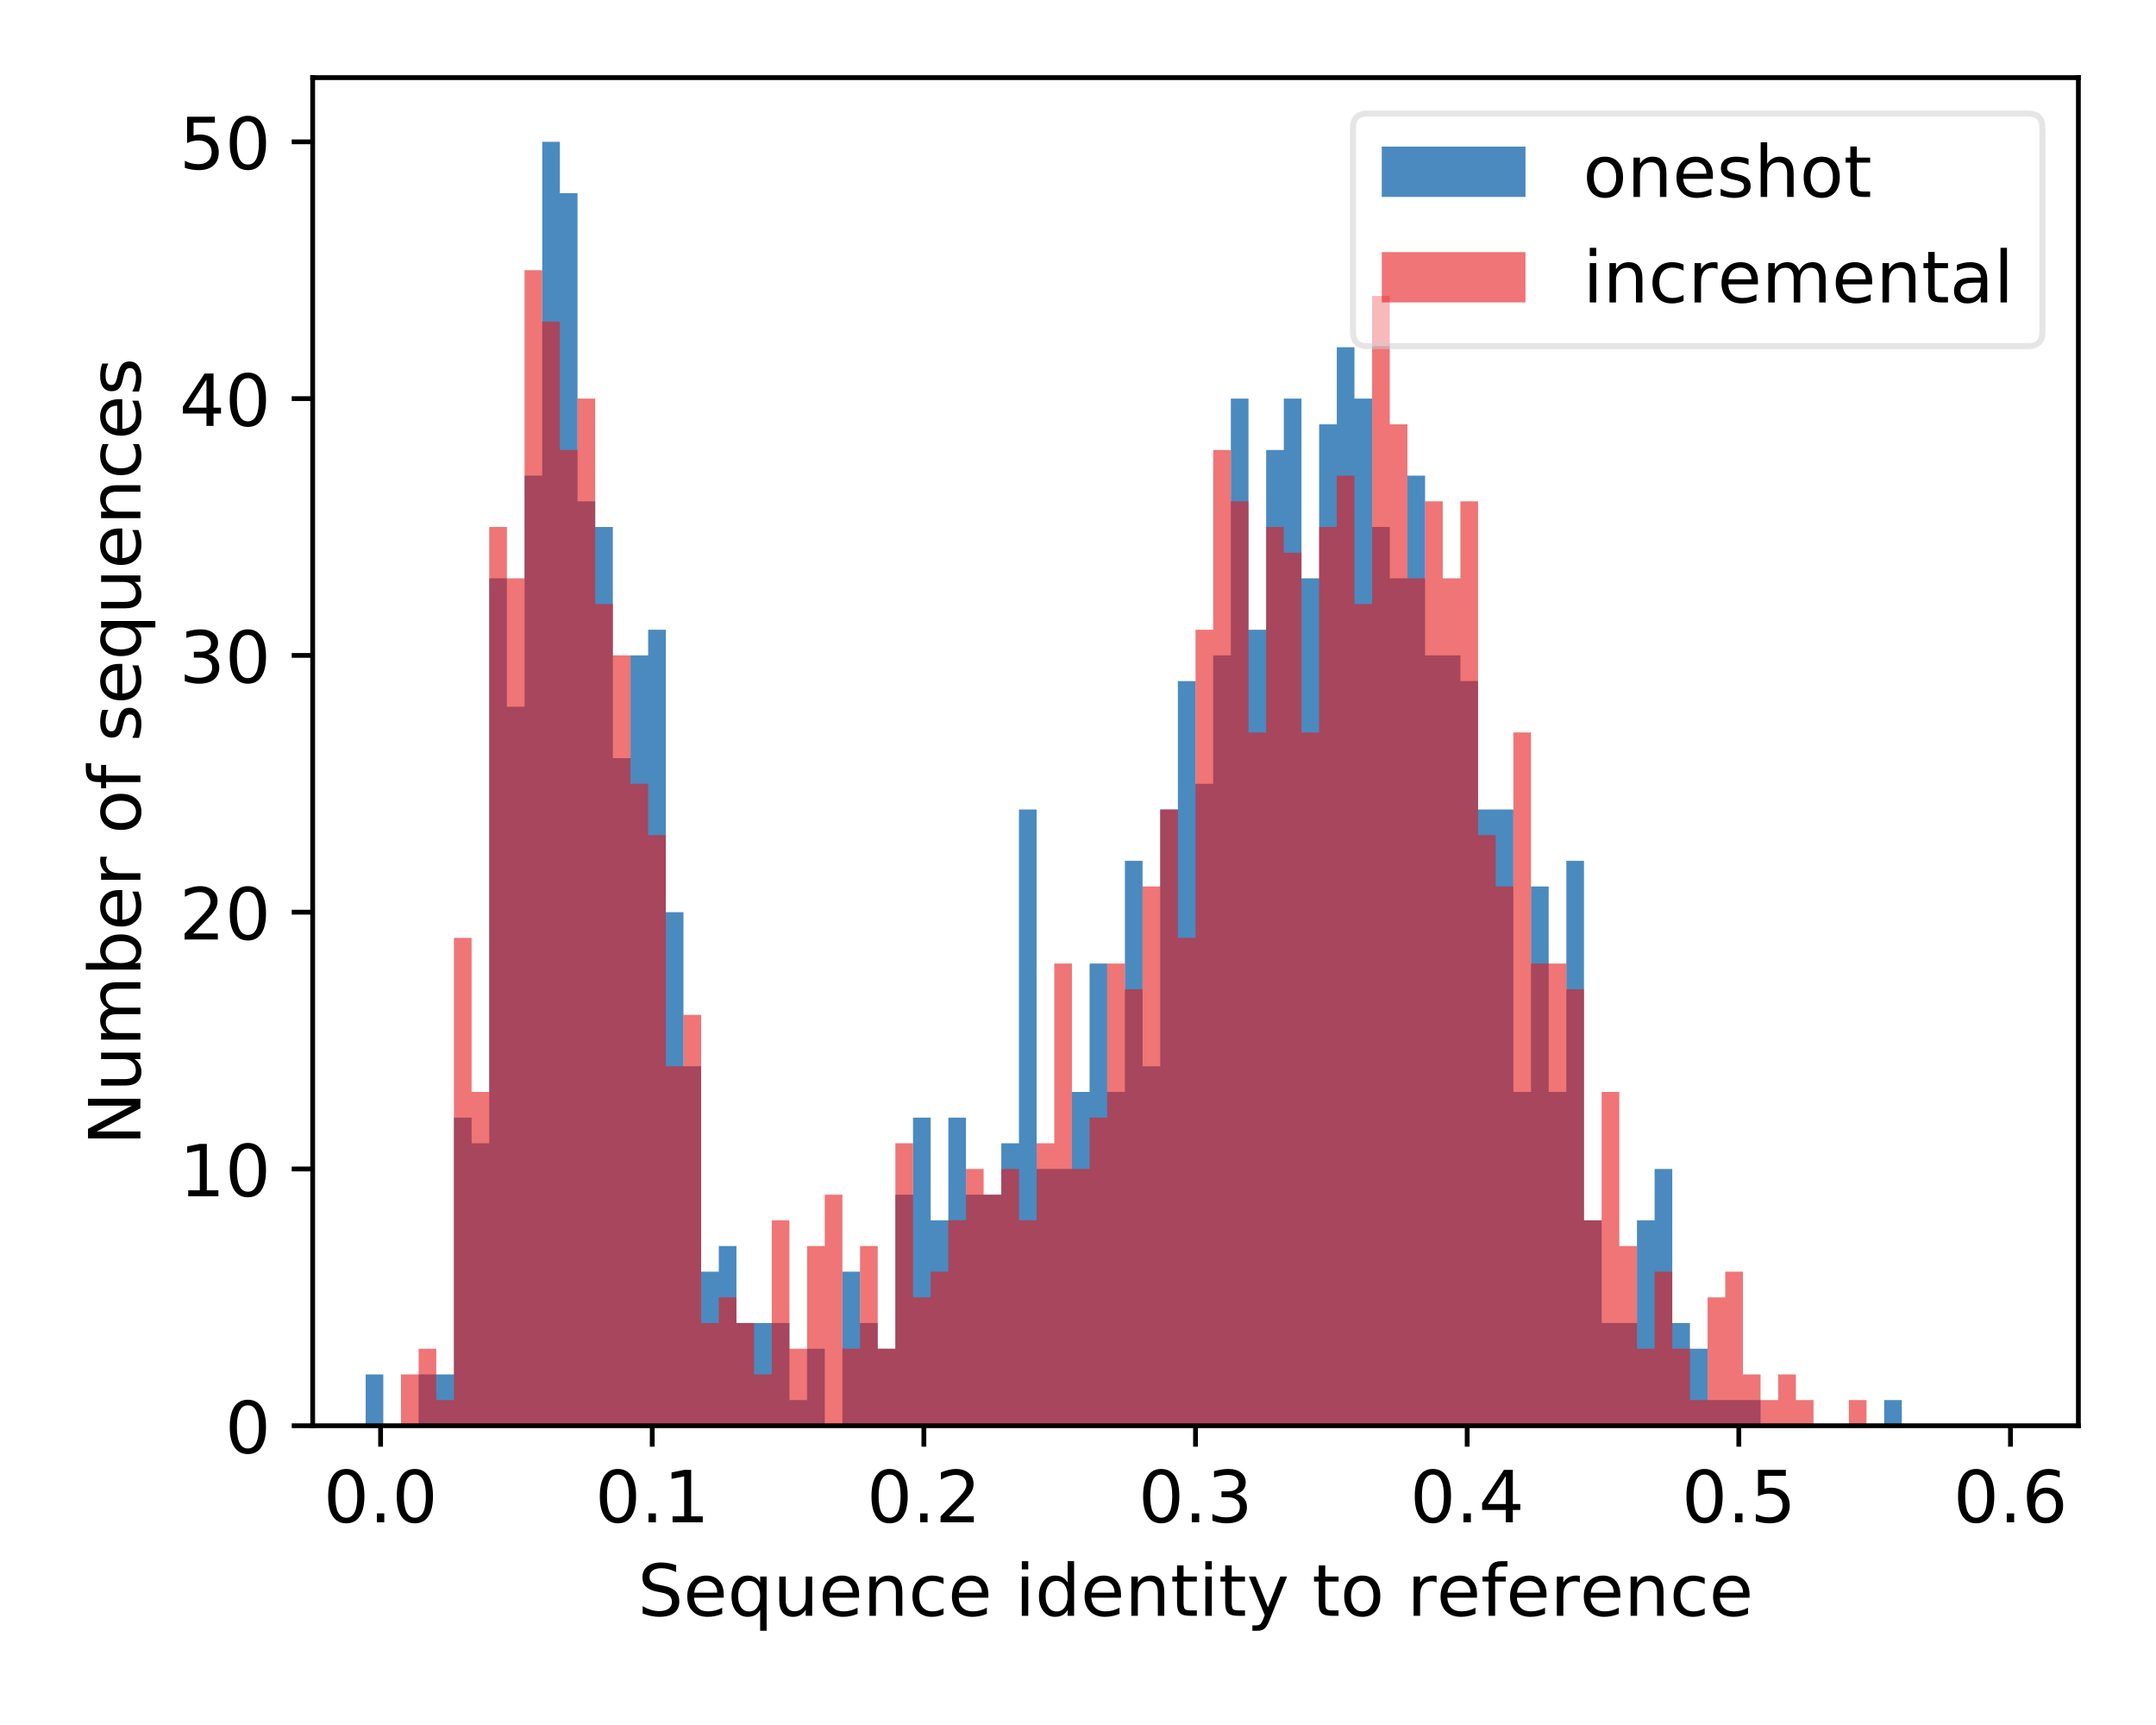<?xml version="1.0" encoding="utf-8" standalone="no"?>
<!DOCTYPE svg PUBLIC "-//W3C//DTD SVG 1.1//EN"
  "http://www.w3.org/Graphics/SVG/1.1/DTD/svg11.dtd">
<!-- Created with matplotlib (https://matplotlib.org/) -->
<svg height="288pt" version="1.1" viewBox="0 0 360 288" width="360pt" xmlns="http://www.w3.org/2000/svg" xmlns:xlink="http://www.w3.org/1999/xlink">
 <defs>
  <style type="text/css">
*{stroke-linecap:butt;stroke-linejoin:round;}
  </style>
 </defs>
 <g id="figure_1">
  <g id="patch_1">
   <path d="M 0 288 
L 360 288 
L 360 0 
L 0 0 
z
" style="fill:#ffffff;"/>
  </g>
  <g id="axes_1">
   <g id="patch_2">
    <path d="M 52.21 238.04 
L 347.04 238.04 
L 347.04 12.96 
L 52.21 12.96 
z
" style="fill:#ffffff;"/>
   </g>
   <g id="patch_3">
    <path clip-path="url(#p94e133b52b)" d="M 52.21 238.04 
L 52.21 238.04 
L 55.158 238.04 
L 55.158 238.04 
L 58.107 238.04 
L 58.107 238.04 
L 61.055 238.04 
L 61.055 229.466 
L 64.003 229.466 
L 64.003 238.04 
L 66.951 238.04 
L 66.951 238.04 
L 69.9 238.04 
L 69.9 229.466 
L 72.848 229.466 
L 72.848 229.466 
L 75.796 229.466 
L 75.796 186.593 
L 78.745 186.593 
L 78.745 190.88 
L 81.693 190.88 
L 81.693 96.561 
L 84.641 96.561 
L 84.641 117.997 
L 87.59 117.997 
L 87.59 79.412 
L 90.538 79.412 
L 90.538 23.678 
L 93.486 23.678 
L 93.486 32.253 
L 96.434 32.253 
L 96.434 83.699 
L 99.383 83.699 
L 99.383 87.987 
L 102.331 87.987 
L 102.331 126.572 
L 105.279 126.572 
L 105.279 109.423 
L 108.228 109.423 
L 108.228 105.136 
L 111.176 105.136 
L 111.176 152.295 
L 114.124 152.295 
L 114.124 178.019 
L 117.073 178.019 
L 117.073 212.317 
L 120.021 212.317 
L 120.021 208.029 
L 122.969 208.029 
L 122.969 220.891 
L 125.918 220.891 
L 125.918 220.891 
L 128.866 220.891 
L 128.866 220.891 
L 131.814 220.891 
L 131.814 233.753 
L 134.762 233.753 
L 134.762 225.178 
L 137.711 225.178 
L 137.711 238.04 
L 140.659 238.04 
L 140.659 212.317 
L 143.607 212.317 
L 143.607 220.891 
L 146.556 220.891 
L 146.556 225.178 
L 149.504 225.178 
L 149.504 199.455 
L 152.452 199.455 
L 152.452 186.593 
L 155.4 186.593 
L 155.4 203.742 
L 158.349 203.742 
L 158.349 186.593 
L 161.297 186.593 
L 161.297 199.455 
L 164.245 199.455 
L 164.245 199.455 
L 167.194 199.455 
L 167.194 190.88 
L 170.142 190.88 
L 170.142 135.146 
L 173.09 135.146 
L 173.09 195.168 
L 176.039 195.168 
L 176.039 195.168 
L 178.987 195.168 
L 178.987 182.306 
L 181.935 182.306 
L 181.935 160.87 
L 184.883 160.87 
L 184.883 182.306 
L 187.832 182.306 
L 187.832 143.721 
L 190.78 143.721 
L 190.78 178.019 
L 193.728 178.019 
L 193.728 135.146 
L 196.677 135.146 
L 196.677 113.71 
L 199.625 113.71 
L 199.625 130.859 
L 202.573 130.859 
L 202.573 109.423 
L 205.522 109.423 
L 205.522 66.55 
L 208.47 66.55 
L 208.47 105.136 
L 211.418 105.136 
L 211.418 75.125 
L 214.367 75.125 
L 214.367 66.55 
L 217.315 66.55 
L 217.315 96.561 
L 220.263 96.561 
L 220.263 70.838 
L 223.211 70.838 
L 223.211 57.976 
L 226.16 57.976 
L 226.16 66.55 
L 229.108 66.55 
L 229.108 87.987 
L 232.056 87.987 
L 232.056 96.561 
L 235.005 96.561 
L 235.005 79.412 
L 237.953 79.412 
L 237.953 109.423 
L 240.901 109.423 
L 240.901 109.423 
L 243.85 109.423 
L 243.85 113.71 
L 246.798 113.71 
L 246.798 135.146 
L 249.746 135.146 
L 249.746 135.146 
L 252.694 135.146 
L 252.694 182.306 
L 255.643 182.306 
L 255.643 148.008 
L 258.591 148.008 
L 258.591 182.306 
L 261.539 182.306 
L 261.539 143.721 
L 264.488 143.721 
L 264.488 203.742 
L 267.436 203.742 
L 267.436 220.891 
L 270.384 220.891 
L 270.384 220.891 
L 273.332 220.891 
L 273.332 203.742 
L 276.281 203.742 
L 276.281 195.168 
L 279.229 195.168 
L 279.229 220.891 
L 282.177 220.891 
L 282.177 225.178 
L 285.126 225.178 
L 285.126 233.753 
L 288.074 233.753 
L 288.074 233.753 
L 291.022 233.753 
L 291.022 233.753 
L 293.971 233.753 
L 293.971 238.04 
L 296.919 238.04 
L 296.919 238.04 
L 299.867 238.04 
L 299.867 238.04 
L 302.815 238.04 
L 302.815 238.04 
L 305.764 238.04 
L 305.764 238.04 
L 308.712 238.04 
L 308.712 238.04 
L 311.66 238.04 
L 311.66 238.04 
L 314.609 238.04 
L 314.609 233.753 
L 317.557 233.753 
L 317.557 238.04 
L 320.505 238.04 
L 320.505 238.04 
L 323.454 238.04 
L 323.454 238.04 
L 326.402 238.04 
L 326.402 238.04 
L 329.35 238.04 
L 329.35 238.04 
L 332.298 238.04 
L 332.298 238.04 
L 335.247 238.04 
L 335.247 238.04 
L 338.195 238.04 
L 338.195 238.04 
L 341.143 238.04 
L 341.143 238.04 
L 344.092 238.04 
L 344.092 238.04 
L 347.04 238.04 
L 347.04 238.04 
L 344.092 238.04 
L 344.092 238.04 
L 341.143 238.04 
L 341.143 238.04 
L 338.195 238.04 
L 338.195 238.04 
L 335.247 238.04 
L 335.247 238.04 
L 332.298 238.04 
L 332.298 238.04 
L 329.35 238.04 
L 329.35 238.04 
L 326.402 238.04 
L 326.402 238.04 
L 323.454 238.04 
L 323.454 238.04 
L 320.505 238.04 
L 320.505 238.04 
L 317.557 238.04 
L 317.557 238.04 
L 314.609 238.04 
L 314.609 238.04 
L 311.66 238.04 
L 311.66 238.04 
L 308.712 238.04 
L 308.712 238.04 
L 305.764 238.04 
L 305.764 238.04 
L 302.815 238.04 
L 302.815 238.04 
L 299.867 238.04 
L 299.867 238.04 
L 296.919 238.04 
L 296.919 238.04 
L 293.971 238.04 
L 293.971 238.04 
L 291.022 238.04 
L 291.022 238.04 
L 288.074 238.04 
L 288.074 238.04 
L 285.126 238.04 
L 285.126 238.04 
L 282.177 238.04 
L 282.177 238.04 
L 279.229 238.04 
L 279.229 238.04 
L 276.281 238.04 
L 276.281 238.04 
L 273.332 238.04 
L 273.332 238.04 
L 270.384 238.04 
L 270.384 238.04 
L 267.436 238.04 
L 267.436 238.04 
L 264.488 238.04 
L 264.488 238.04 
L 261.539 238.04 
L 261.539 238.04 
L 258.591 238.04 
L 258.591 238.04 
L 255.643 238.04 
L 255.643 238.04 
L 252.694 238.04 
L 252.694 238.04 
L 249.746 238.04 
L 249.746 238.04 
L 246.798 238.04 
L 246.798 238.04 
L 243.85 238.04 
L 243.85 238.04 
L 240.901 238.04 
L 240.901 238.04 
L 237.953 238.04 
L 237.953 238.04 
L 235.005 238.04 
L 235.005 238.04 
L 232.056 238.04 
L 232.056 238.04 
L 229.108 238.04 
L 229.108 238.04 
L 226.16 238.04 
L 226.16 238.04 
L 223.211 238.04 
L 223.211 238.04 
L 220.263 238.04 
L 220.263 238.04 
L 217.315 238.04 
L 217.315 238.04 
L 214.367 238.04 
L 214.367 238.04 
L 211.418 238.04 
L 211.418 238.04 
L 208.47 238.04 
L 208.47 238.04 
L 205.522 238.04 
L 205.522 238.04 
L 202.573 238.04 
L 202.573 238.04 
L 199.625 238.04 
L 199.625 238.04 
L 196.677 238.04 
L 196.677 238.04 
L 193.728 238.04 
L 193.728 238.04 
L 190.78 238.04 
L 190.78 238.04 
L 187.832 238.04 
L 187.832 238.04 
L 184.883 238.04 
L 184.883 238.04 
L 181.935 238.04 
L 181.935 238.04 
L 178.987 238.04 
L 178.987 238.04 
L 176.039 238.04 
L 176.039 238.04 
L 173.09 238.04 
L 173.09 238.04 
L 170.142 238.04 
L 170.142 238.04 
L 167.194 238.04 
L 167.194 238.04 
L 164.245 238.04 
L 164.245 238.04 
L 161.297 238.04 
L 161.297 238.04 
L 158.349 238.04 
L 158.349 238.04 
L 155.4 238.04 
L 155.4 238.04 
L 152.452 238.04 
L 152.452 238.04 
L 149.504 238.04 
L 149.504 238.04 
L 146.556 238.04 
L 146.556 238.04 
L 143.607 238.04 
L 143.607 238.04 
L 140.659 238.04 
L 140.659 238.04 
L 137.711 238.04 
L 137.711 238.04 
L 134.762 238.04 
L 134.762 238.04 
L 131.814 238.04 
L 131.814 238.04 
L 128.866 238.04 
L 128.866 238.04 
L 125.918 238.04 
L 125.918 238.04 
L 122.969 238.04 
L 122.969 238.04 
L 120.021 238.04 
L 120.021 238.04 
L 117.073 238.04 
L 117.073 238.04 
L 114.124 238.04 
L 114.124 238.04 
L 111.176 238.04 
L 111.176 238.04 
L 108.228 238.04 
L 108.228 238.04 
L 105.279 238.04 
L 105.279 238.04 
L 102.331 238.04 
L 102.331 238.04 
L 99.383 238.04 
L 99.383 238.04 
L 96.434 238.04 
L 96.434 238.04 
L 93.486 238.04 
L 93.486 238.04 
L 90.538 238.04 
L 90.538 238.04 
L 87.59 238.04 
L 87.59 238.04 
L 84.641 238.04 
L 84.641 238.04 
L 81.693 238.04 
L 81.693 238.04 
L 78.745 238.04 
L 78.745 238.04 
L 75.796 238.04 
L 75.796 238.04 
L 72.848 238.04 
L 72.848 238.04 
L 69.9 238.04 
L 69.9 238.04 
L 66.951 238.04 
L 66.951 238.04 
L 64.003 238.04 
L 64.003 238.04 
L 61.055 238.04 
L 61.055 238.04 
L 58.107 238.04 
L 58.107 238.04 
L 55.158 238.04 
L 55.158 238.04 
z
" style="fill:#377eb8;opacity:0.9;"/>
   </g>
   <g id="patch_4">
    <path clip-path="url(#p94e133b52b)" d="M 52.21 238.04 
L 52.21 238.04 
L 55.158 238.04 
L 55.158 238.04 
L 58.107 238.04 
L 58.107 238.04 
L 61.055 238.04 
L 61.055 238.04 
L 64.003 238.04 
L 64.003 238.04 
L 66.951 238.04 
L 66.951 229.466 
L 69.9 229.466 
L 69.9 225.178 
L 72.848 225.178 
L 72.848 233.753 
L 75.796 233.753 
L 75.796 156.582 
L 78.745 156.582 
L 78.745 182.306 
L 81.693 182.306 
L 81.693 87.987 
L 84.641 87.987 
L 84.641 96.561 
L 87.59 96.561 
L 87.59 45.114 
L 90.538 45.114 
L 90.538 53.689 
L 93.486 53.689 
L 93.486 75.125 
L 96.434 75.125 
L 96.434 66.55 
L 99.383 66.55 
L 99.383 100.848 
L 102.331 100.848 
L 102.331 109.423 
L 105.279 109.423 
L 105.279 130.859 
L 108.228 130.859 
L 108.228 139.434 
L 111.176 139.434 
L 111.176 178.019 
L 114.124 178.019 
L 114.124 169.444 
L 117.073 169.444 
L 117.073 220.891 
L 120.021 220.891 
L 120.021 216.604 
L 122.969 216.604 
L 122.969 220.891 
L 125.918 220.891 
L 125.918 229.466 
L 128.866 229.466 
L 128.866 203.742 
L 131.814 203.742 
L 131.814 225.178 
L 134.762 225.178 
L 134.762 208.029 
L 137.711 208.029 
L 137.711 199.455 
L 140.659 199.455 
L 140.659 225.178 
L 143.607 225.178 
L 143.607 208.029 
L 146.556 208.029 
L 146.556 225.178 
L 149.504 225.178 
L 149.504 190.88 
L 152.452 190.88 
L 152.452 216.604 
L 155.4 216.604 
L 155.4 212.317 
L 158.349 212.317 
L 158.349 203.742 
L 161.297 203.742 
L 161.297 195.168 
L 164.245 195.168 
L 164.245 199.455 
L 167.194 199.455 
L 167.194 195.168 
L 170.142 195.168 
L 170.142 203.742 
L 173.09 203.742 
L 173.09 190.88 
L 176.039 190.88 
L 176.039 160.87 
L 178.987 160.87 
L 178.987 195.168 
L 181.935 195.168 
L 181.935 186.593 
L 184.883 186.593 
L 184.883 160.87 
L 187.832 160.87 
L 187.832 165.157 
L 190.78 165.157 
L 190.78 148.008 
L 193.728 148.008 
L 193.728 135.146 
L 196.677 135.146 
L 196.677 156.582 
L 199.625 156.582 
L 199.625 105.136 
L 202.573 105.136 
L 202.573 75.125 
L 205.522 75.125 
L 205.522 83.699 
L 208.47 83.699 
L 208.47 122.285 
L 211.418 122.285 
L 211.418 87.987 
L 214.367 87.987 
L 214.367 92.274 
L 217.315 92.274 
L 217.315 122.285 
L 220.263 122.285 
L 220.263 87.987 
L 223.211 87.987 
L 223.211 79.412 
L 226.16 79.412 
L 226.16 100.848 
L 229.108 100.848 
L 229.108 49.402 
L 232.056 49.402 
L 232.056 70.838 
L 235.005 70.838 
L 235.005 96.561 
L 237.953 96.561 
L 237.953 83.699 
L 240.901 83.699 
L 240.901 96.561 
L 243.85 96.561 
L 243.85 83.699 
L 246.798 83.699 
L 246.798 139.434 
L 249.746 139.434 
L 249.746 148.008 
L 252.694 148.008 
L 252.694 122.285 
L 255.643 122.285 
L 255.643 160.87 
L 258.591 160.87 
L 258.591 160.87 
L 261.539 160.87 
L 261.539 165.157 
L 264.488 165.157 
L 264.488 203.742 
L 267.436 203.742 
L 267.436 182.306 
L 270.384 182.306 
L 270.384 208.029 
L 273.332 208.029 
L 273.332 225.178 
L 276.281 225.178 
L 276.281 212.317 
L 279.229 212.317 
L 279.229 225.178 
L 282.177 225.178 
L 282.177 233.753 
L 285.126 233.753 
L 285.126 216.604 
L 288.074 216.604 
L 288.074 212.317 
L 291.022 212.317 
L 291.022 229.466 
L 293.971 229.466 
L 293.971 233.753 
L 296.919 233.753 
L 296.919 229.466 
L 299.867 229.466 
L 299.867 233.753 
L 302.815 233.753 
L 302.815 238.04 
L 305.764 238.04 
L 305.764 238.04 
L 308.712 238.04 
L 308.712 233.753 
L 311.66 233.753 
L 311.66 238.04 
L 314.609 238.04 
L 314.609 238.04 
L 317.557 238.04 
L 317.557 238.04 
L 320.505 238.04 
L 320.505 238.04 
L 323.454 238.04 
L 323.454 238.04 
L 326.402 238.04 
L 326.402 238.04 
L 329.35 238.04 
L 329.35 238.04 
L 332.298 238.04 
L 332.298 238.04 
L 335.247 238.04 
L 335.247 238.04 
L 338.195 238.04 
L 338.195 238.04 
L 341.143 238.04 
L 341.143 238.04 
L 344.092 238.04 
L 344.092 238.04 
L 347.04 238.04 
L 347.04 238.04 
L 344.092 238.04 
L 344.092 238.04 
L 341.143 238.04 
L 341.143 238.04 
L 338.195 238.04 
L 338.195 238.04 
L 335.247 238.04 
L 335.247 238.04 
L 332.298 238.04 
L 332.298 238.04 
L 329.35 238.04 
L 329.35 238.04 
L 326.402 238.04 
L 326.402 238.04 
L 323.454 238.04 
L 323.454 238.04 
L 320.505 238.04 
L 320.505 238.04 
L 317.557 238.04 
L 317.557 238.04 
L 314.609 238.04 
L 314.609 238.04 
L 311.66 238.04 
L 311.66 238.04 
L 308.712 238.04 
L 308.712 238.04 
L 305.764 238.04 
L 305.764 238.04 
L 302.815 238.04 
L 302.815 238.04 
L 299.867 238.04 
L 299.867 238.04 
L 296.919 238.04 
L 296.919 238.04 
L 293.971 238.04 
L 293.971 238.04 
L 291.022 238.04 
L 291.022 238.04 
L 288.074 238.04 
L 288.074 238.04 
L 285.126 238.04 
L 285.126 238.04 
L 282.177 238.04 
L 282.177 238.04 
L 279.229 238.04 
L 279.229 238.04 
L 276.281 238.04 
L 276.281 238.04 
L 273.332 238.04 
L 273.332 238.04 
L 270.384 238.04 
L 270.384 238.04 
L 267.436 238.04 
L 267.436 238.04 
L 264.488 238.04 
L 264.488 238.04 
L 261.539 238.04 
L 261.539 238.04 
L 258.591 238.04 
L 258.591 238.04 
L 255.643 238.04 
L 255.643 238.04 
L 252.694 238.04 
L 252.694 238.04 
L 249.746 238.04 
L 249.746 238.04 
L 246.798 238.04 
L 246.798 238.04 
L 243.85 238.04 
L 243.85 238.04 
L 240.901 238.04 
L 240.901 238.04 
L 237.953 238.04 
L 237.953 238.04 
L 235.005 238.04 
L 235.005 238.04 
L 232.056 238.04 
L 232.056 238.04 
L 229.108 238.04 
L 229.108 238.04 
L 226.16 238.04 
L 226.16 238.04 
L 223.211 238.04 
L 223.211 238.04 
L 220.263 238.04 
L 220.263 238.04 
L 217.315 238.04 
L 217.315 238.04 
L 214.367 238.04 
L 214.367 238.04 
L 211.418 238.04 
L 211.418 238.04 
L 208.47 238.04 
L 208.47 238.04 
L 205.522 238.04 
L 205.522 238.04 
L 202.573 238.04 
L 202.573 238.04 
L 199.625 238.04 
L 199.625 238.04 
L 196.677 238.04 
L 196.677 238.04 
L 193.728 238.04 
L 193.728 238.04 
L 190.78 238.04 
L 190.78 238.04 
L 187.832 238.04 
L 187.832 238.04 
L 184.883 238.04 
L 184.883 238.04 
L 181.935 238.04 
L 181.935 238.04 
L 178.987 238.04 
L 178.987 238.04 
L 176.039 238.04 
L 176.039 238.04 
L 173.09 238.04 
L 173.09 238.04 
L 170.142 238.04 
L 170.142 238.04 
L 167.194 238.04 
L 167.194 238.04 
L 164.245 238.04 
L 164.245 238.04 
L 161.297 238.04 
L 161.297 238.04 
L 158.349 238.04 
L 158.349 238.04 
L 155.4 238.04 
L 155.4 238.04 
L 152.452 238.04 
L 152.452 238.04 
L 149.504 238.04 
L 149.504 238.04 
L 146.556 238.04 
L 146.556 238.04 
L 143.607 238.04 
L 143.607 238.04 
L 140.659 238.04 
L 140.659 238.04 
L 137.711 238.04 
L 137.711 238.04 
L 134.762 238.04 
L 134.762 238.04 
L 131.814 238.04 
L 131.814 238.04 
L 128.866 238.04 
L 128.866 238.04 
L 125.918 238.04 
L 125.918 238.04 
L 122.969 238.04 
L 122.969 238.04 
L 120.021 238.04 
L 120.021 238.04 
L 117.073 238.04 
L 117.073 238.04 
L 114.124 238.04 
L 114.124 238.04 
L 111.176 238.04 
L 111.176 238.04 
L 108.228 238.04 
L 108.228 238.04 
L 105.279 238.04 
L 105.279 238.04 
L 102.331 238.04 
L 102.331 238.04 
L 99.383 238.04 
L 99.383 238.04 
L 96.434 238.04 
L 96.434 238.04 
L 93.486 238.04 
L 93.486 238.04 
L 90.538 238.04 
L 90.538 238.04 
L 87.59 238.04 
L 87.59 238.04 
L 84.641 238.04 
L 84.641 238.04 
L 81.693 238.04 
L 81.693 238.04 
L 78.745 238.04 
L 78.745 238.04 
L 75.796 238.04 
L 75.796 238.04 
L 72.848 238.04 
L 72.848 238.04 
L 69.9 238.04 
L 69.9 238.04 
L 66.951 238.04 
L 66.951 238.04 
L 64.003 238.04 
L 64.003 238.04 
L 61.055 238.04 
L 61.055 238.04 
L 58.107 238.04 
L 58.107 238.04 
L 55.158 238.04 
L 55.158 238.04 
z
" style="fill:#e41a1c;opacity:0.6;"/>
   </g>
   <g id="matplotlib.axis_1">
    <g id="xtick_1">
     <g id="line2d_1">
      <defs>
       <path d="M 0 0 
L 0 3.5 
" id="m972a6ff03e" style="stroke:#000000;stroke-width:0.8;"/>
      </defs>
      <g>
       <use style="stroke:#000000;stroke-width:0.8;" x="63.55" xlink:href="#m972a6ff03e" y="238.04"/>
      </g>
     </g>
     <g id="text_1">
      <!-- 0.0 -->
      <defs>
       <path d="M 31.781 66.406 
Q 24.172 66.406 20.328 58.906 
Q 16.5 51.422 16.5 36.375 
Q 16.5 21.391 20.328 13.891 
Q 24.172 6.391 31.781 6.391 
Q 39.453 6.391 43.281 13.891 
Q 47.125 21.391 47.125 36.375 
Q 47.125 51.422 43.281 58.906 
Q 39.453 66.406 31.781 66.406 
z
M 31.781 74.219 
Q 44.047 74.219 50.516 64.516 
Q 56.984 54.828 56.984 36.375 
Q 56.984 17.969 50.516 8.266 
Q 44.047 -1.422 31.781 -1.422 
Q 19.531 -1.422 13.062 8.266 
Q 6.594 17.969 6.594 36.375 
Q 6.594 54.828 13.062 64.516 
Q 19.531 74.219 31.781 74.219 
z
" id="DejaVuSans-48"/>
       <path d="M 10.688 12.406 
L 21 12.406 
L 21 0 
L 10.688 0 
z
" id="DejaVuSans-46"/>
      </defs>
      <g transform="translate(54.008 254.158)scale(0.12 -0.12)">
       <use xlink:href="#DejaVuSans-48"/>
       <use x="63.623" xlink:href="#DejaVuSans-46"/>
       <use x="95.41" xlink:href="#DejaVuSans-48"/>
      </g>
     </g>
    </g>
    <g id="xtick_2">
     <g id="line2d_2">
      <g>
       <use style="stroke:#000000;stroke-width:0.8;" x="108.908" xlink:href="#m972a6ff03e" y="238.04"/>
      </g>
     </g>
     <g id="text_2">
      <!-- 0.1 -->
      <defs>
       <path d="M 12.406 8.297 
L 28.516 8.297 
L 28.516 63.922 
L 10.984 60.406 
L 10.984 69.391 
L 28.422 72.906 
L 38.281 72.906 
L 38.281 8.297 
L 54.391 8.297 
L 54.391 0 
L 12.406 0 
z
" id="DejaVuSans-49"/>
      </defs>
      <g transform="translate(99.366 254.158)scale(0.12 -0.12)">
       <use xlink:href="#DejaVuSans-48"/>
       <use x="63.623" xlink:href="#DejaVuSans-46"/>
       <use x="95.41" xlink:href="#DejaVuSans-49"/>
      </g>
     </g>
    </g>
    <g id="xtick_3">
     <g id="line2d_3">
      <g>
       <use style="stroke:#000000;stroke-width:0.8;" x="154.267" xlink:href="#m972a6ff03e" y="238.04"/>
      </g>
     </g>
     <g id="text_3">
      <!-- 0.2 -->
      <defs>
       <path d="M 19.188 8.297 
L 53.609 8.297 
L 53.609 0 
L 7.328 0 
L 7.328 8.297 
Q 12.938 14.109 22.625 23.891 
Q 32.328 33.688 34.812 36.531 
Q 39.547 41.844 41.422 45.531 
Q 43.312 49.219 43.312 52.781 
Q 43.312 58.594 39.234 62.25 
Q 35.156 65.922 28.609 65.922 
Q 23.969 65.922 18.812 64.312 
Q 13.672 62.703 7.812 59.422 
L 7.812 69.391 
Q 13.766 71.781 18.938 73 
Q 24.125 74.219 28.422 74.219 
Q 39.75 74.219 46.484 68.547 
Q 53.219 62.891 53.219 53.422 
Q 53.219 48.922 51.531 44.891 
Q 49.859 40.875 45.406 35.406 
Q 44.188 33.984 37.641 27.219 
Q 31.109 20.453 19.188 8.297 
z
" id="DejaVuSans-50"/>
      </defs>
      <g transform="translate(144.725 254.158)scale(0.12 -0.12)">
       <use xlink:href="#DejaVuSans-48"/>
       <use x="63.623" xlink:href="#DejaVuSans-46"/>
       <use x="95.41" xlink:href="#DejaVuSans-50"/>
      </g>
     </g>
    </g>
    <g id="xtick_4">
     <g id="line2d_4">
      <g>
       <use style="stroke:#000000;stroke-width:0.8;" x="199.625" xlink:href="#m972a6ff03e" y="238.04"/>
      </g>
     </g>
     <g id="text_4">
      <!-- 0.3 -->
      <defs>
       <path d="M 40.578 39.312 
Q 47.656 37.797 51.625 33 
Q 55.609 28.219 55.609 21.188 
Q 55.609 10.406 48.188 4.484 
Q 40.766 -1.422 27.094 -1.422 
Q 22.516 -1.422 17.656 -0.516 
Q 12.797 0.391 7.625 2.203 
L 7.625 11.719 
Q 11.719 9.328 16.594 8.109 
Q 21.484 6.891 26.812 6.891 
Q 36.078 6.891 40.938 10.547 
Q 45.797 14.203 45.797 21.188 
Q 45.797 27.641 41.281 31.266 
Q 36.766 34.906 28.719 34.906 
L 20.219 34.906 
L 20.219 43.016 
L 29.109 43.016 
Q 36.375 43.016 40.234 45.922 
Q 44.094 48.828 44.094 54.297 
Q 44.094 59.906 40.109 62.906 
Q 36.141 65.922 28.719 65.922 
Q 24.656 65.922 20.016 65.031 
Q 15.375 64.156 9.812 62.312 
L 9.812 71.094 
Q 15.438 72.656 20.344 73.438 
Q 25.25 74.219 29.594 74.219 
Q 40.828 74.219 47.359 69.109 
Q 53.906 64.016 53.906 55.328 
Q 53.906 49.266 50.438 45.094 
Q 46.969 40.922 40.578 39.312 
z
" id="DejaVuSans-51"/>
      </defs>
      <g transform="translate(190.083 254.158)scale(0.12 -0.12)">
       <use xlink:href="#DejaVuSans-48"/>
       <use x="63.623" xlink:href="#DejaVuSans-46"/>
       <use x="95.41" xlink:href="#DejaVuSans-51"/>
      </g>
     </g>
    </g>
    <g id="xtick_5">
     <g id="line2d_5">
      <g>
       <use style="stroke:#000000;stroke-width:0.8;" x="244.983" xlink:href="#m972a6ff03e" y="238.04"/>
      </g>
     </g>
     <g id="text_5">
      <!-- 0.4 -->
      <defs>
       <path d="M 37.797 64.312 
L 12.891 25.391 
L 37.797 25.391 
z
M 35.203 72.906 
L 47.609 72.906 
L 47.609 25.391 
L 58.016 25.391 
L 58.016 17.188 
L 47.609 17.188 
L 47.609 0 
L 37.797 0 
L 37.797 17.188 
L 4.891 17.188 
L 4.891 26.703 
z
" id="DejaVuSans-52"/>
      </defs>
      <g transform="translate(235.442 254.158)scale(0.12 -0.12)">
       <use xlink:href="#DejaVuSans-48"/>
       <use x="63.623" xlink:href="#DejaVuSans-46"/>
       <use x="95.41" xlink:href="#DejaVuSans-52"/>
      </g>
     </g>
    </g>
    <g id="xtick_6">
     <g id="line2d_6">
      <g>
       <use style="stroke:#000000;stroke-width:0.8;" x="290.342" xlink:href="#m972a6ff03e" y="238.04"/>
      </g>
     </g>
     <g id="text_6">
      <!-- 0.5 -->
      <defs>
       <path d="M 10.797 72.906 
L 49.516 72.906 
L 49.516 64.594 
L 19.828 64.594 
L 19.828 46.734 
Q 21.969 47.469 24.109 47.828 
Q 26.266 48.188 28.422 48.188 
Q 40.625 48.188 47.75 41.5 
Q 54.891 34.812 54.891 23.391 
Q 54.891 11.625 47.562 5.094 
Q 40.234 -1.422 26.906 -1.422 
Q 22.312 -1.422 17.547 -0.641 
Q 12.797 0.141 7.719 1.703 
L 7.719 11.625 
Q 12.109 9.234 16.797 8.062 
Q 21.484 6.891 26.703 6.891 
Q 35.156 6.891 40.078 11.328 
Q 45.016 15.766 45.016 23.391 
Q 45.016 31 40.078 35.438 
Q 35.156 39.891 26.703 39.891 
Q 22.75 39.891 18.812 39.016 
Q 14.891 38.141 10.797 36.281 
z
" id="DejaVuSans-53"/>
      </defs>
      <g transform="translate(280.8 254.158)scale(0.12 -0.12)">
       <use xlink:href="#DejaVuSans-48"/>
       <use x="63.623" xlink:href="#DejaVuSans-46"/>
       <use x="95.41" xlink:href="#DejaVuSans-53"/>
      </g>
     </g>
    </g>
    <g id="xtick_7">
     <g id="line2d_7">
      <g>
       <use style="stroke:#000000;stroke-width:0.8;" x="335.7" xlink:href="#m972a6ff03e" y="238.04"/>
      </g>
     </g>
     <g id="text_7">
      <!-- 0.6 -->
      <defs>
       <path d="M 33.016 40.375 
Q 26.375 40.375 22.484 35.828 
Q 18.609 31.297 18.609 23.391 
Q 18.609 15.531 22.484 10.953 
Q 26.375 6.391 33.016 6.391 
Q 39.656 6.391 43.531 10.953 
Q 47.406 15.531 47.406 23.391 
Q 47.406 31.297 43.531 35.828 
Q 39.656 40.375 33.016 40.375 
z
M 52.594 71.297 
L 52.594 62.312 
Q 48.875 64.062 45.094 64.984 
Q 41.312 65.922 37.594 65.922 
Q 27.828 65.922 22.672 59.328 
Q 17.531 52.734 16.797 39.406 
Q 19.672 43.656 24.016 45.922 
Q 28.375 48.188 33.594 48.188 
Q 44.578 48.188 50.953 41.516 
Q 57.328 34.859 57.328 23.391 
Q 57.328 12.156 50.688 5.359 
Q 44.047 -1.422 33.016 -1.422 
Q 20.359 -1.422 13.672 8.266 
Q 6.984 17.969 6.984 36.375 
Q 6.984 53.656 15.188 63.938 
Q 23.391 74.219 37.203 74.219 
Q 40.922 74.219 44.703 73.484 
Q 48.484 72.75 52.594 71.297 
z
" id="DejaVuSans-54"/>
      </defs>
      <g transform="translate(326.159 254.158)scale(0.12 -0.12)">
       <use xlink:href="#DejaVuSans-48"/>
       <use x="63.623" xlink:href="#DejaVuSans-46"/>
       <use x="95.41" xlink:href="#DejaVuSans-54"/>
      </g>
     </g>
    </g>
    <g id="text_8">
     <!-- Sequence identity to reference -->
     <defs>
      <path d="M 53.516 70.516 
L 53.516 60.891 
Q 47.906 63.578 42.922 64.891 
Q 37.938 66.219 33.297 66.219 
Q 25.25 66.219 20.875 63.094 
Q 16.5 59.969 16.5 54.203 
Q 16.5 49.359 19.406 46.891 
Q 22.312 44.438 30.422 42.922 
L 36.375 41.703 
Q 47.406 39.594 52.656 34.297 
Q 57.906 29 57.906 20.125 
Q 57.906 9.516 50.797 4.047 
Q 43.703 -1.422 29.984 -1.422 
Q 24.812 -1.422 18.969 -0.25 
Q 13.141 0.922 6.891 3.219 
L 6.891 13.375 
Q 12.891 10.016 18.656 8.297 
Q 24.422 6.594 29.984 6.594 
Q 38.422 6.594 43.016 9.906 
Q 47.609 13.234 47.609 19.391 
Q 47.609 24.75 44.312 27.781 
Q 41.016 30.812 33.5 32.328 
L 27.484 33.5 
Q 16.453 35.688 11.516 40.375 
Q 6.594 45.062 6.594 53.422 
Q 6.594 63.094 13.406 68.656 
Q 20.219 74.219 32.172 74.219 
Q 37.312 74.219 42.625 73.281 
Q 47.953 72.359 53.516 70.516 
z
" id="DejaVuSans-83"/>
      <path d="M 56.203 29.594 
L 56.203 25.203 
L 14.891 25.203 
Q 15.484 15.922 20.484 11.062 
Q 25.484 6.203 34.422 6.203 
Q 39.594 6.203 44.453 7.469 
Q 49.312 8.734 54.109 11.281 
L 54.109 2.781 
Q 49.266 0.734 44.188 -0.344 
Q 39.109 -1.422 33.891 -1.422 
Q 20.797 -1.422 13.156 6.188 
Q 5.516 13.812 5.516 26.812 
Q 5.516 40.234 12.766 48.109 
Q 20.016 56 32.328 56 
Q 43.359 56 49.781 48.891 
Q 56.203 41.797 56.203 29.594 
z
M 47.219 32.234 
Q 47.125 39.594 43.094 43.984 
Q 39.062 48.391 32.422 48.391 
Q 24.906 48.391 20.391 44.141 
Q 15.875 39.891 15.188 32.172 
z
" id="DejaVuSans-101"/>
      <path d="M 14.797 27.297 
Q 14.797 17.391 18.875 11.75 
Q 22.953 6.109 30.078 6.109 
Q 37.203 6.109 41.297 11.75 
Q 45.406 17.391 45.406 27.297 
Q 45.406 37.203 41.297 42.844 
Q 37.203 48.484 30.078 48.484 
Q 22.953 48.484 18.875 42.844 
Q 14.797 37.203 14.797 27.297 
z
M 45.406 8.203 
Q 42.578 3.328 38.25 0.953 
Q 33.938 -1.422 27.875 -1.422 
Q 17.969 -1.422 11.734 6.484 
Q 5.516 14.406 5.516 27.297 
Q 5.516 40.188 11.734 48.094 
Q 17.969 56 27.875 56 
Q 33.938 56 38.25 53.625 
Q 42.578 51.266 45.406 46.391 
L 45.406 54.688 
L 54.391 54.688 
L 54.391 -20.797 
L 45.406 -20.797 
z
" id="DejaVuSans-113"/>
      <path d="M 8.5 21.578 
L 8.5 54.688 
L 17.484 54.688 
L 17.484 21.922 
Q 17.484 14.156 20.5 10.266 
Q 23.531 6.391 29.594 6.391 
Q 36.859 6.391 41.078 11.031 
Q 45.312 15.672 45.312 23.688 
L 45.312 54.688 
L 54.297 54.688 
L 54.297 0 
L 45.312 0 
L 45.312 8.406 
Q 42.047 3.422 37.719 1 
Q 33.406 -1.422 27.688 -1.422 
Q 18.266 -1.422 13.375 4.438 
Q 8.5 10.297 8.5 21.578 
z
M 31.109 56 
z
" id="DejaVuSans-117"/>
      <path d="M 54.891 33.016 
L 54.891 0 
L 45.906 0 
L 45.906 32.719 
Q 45.906 40.484 42.875 44.328 
Q 39.844 48.188 33.797 48.188 
Q 26.516 48.188 22.312 43.547 
Q 18.109 38.922 18.109 30.906 
L 18.109 0 
L 9.078 0 
L 9.078 54.688 
L 18.109 54.688 
L 18.109 46.188 
Q 21.344 51.125 25.703 53.562 
Q 30.078 56 35.797 56 
Q 45.219 56 50.047 50.172 
Q 54.891 44.344 54.891 33.016 
z
" id="DejaVuSans-110"/>
      <path d="M 48.781 52.594 
L 48.781 44.188 
Q 44.969 46.297 41.141 47.344 
Q 37.312 48.391 33.406 48.391 
Q 24.656 48.391 19.812 42.844 
Q 14.984 37.312 14.984 27.297 
Q 14.984 17.281 19.812 11.734 
Q 24.656 6.203 33.406 6.203 
Q 37.312 6.203 41.141 7.25 
Q 44.969 8.297 48.781 10.406 
L 48.781 2.094 
Q 45.016 0.344 40.984 -0.531 
Q 36.969 -1.422 32.422 -1.422 
Q 20.062 -1.422 12.781 6.344 
Q 5.516 14.109 5.516 27.297 
Q 5.516 40.672 12.859 48.328 
Q 20.219 56 33.016 56 
Q 37.156 56 41.109 55.141 
Q 45.062 54.297 48.781 52.594 
z
" id="DejaVuSans-99"/>
      <path id="DejaVuSans-32"/>
      <path d="M 9.422 54.688 
L 18.406 54.688 
L 18.406 0 
L 9.422 0 
z
M 9.422 75.984 
L 18.406 75.984 
L 18.406 64.594 
L 9.422 64.594 
z
" id="DejaVuSans-105"/>
      <path d="M 45.406 46.391 
L 45.406 75.984 
L 54.391 75.984 
L 54.391 0 
L 45.406 0 
L 45.406 8.203 
Q 42.578 3.328 38.25 0.953 
Q 33.938 -1.422 27.875 -1.422 
Q 17.969 -1.422 11.734 6.484 
Q 5.516 14.406 5.516 27.297 
Q 5.516 40.188 11.734 48.094 
Q 17.969 56 27.875 56 
Q 33.938 56 38.25 53.625 
Q 42.578 51.266 45.406 46.391 
z
M 14.797 27.297 
Q 14.797 17.391 18.875 11.75 
Q 22.953 6.109 30.078 6.109 
Q 37.203 6.109 41.297 11.75 
Q 45.406 17.391 45.406 27.297 
Q 45.406 37.203 41.297 42.844 
Q 37.203 48.484 30.078 48.484 
Q 22.953 48.484 18.875 42.844 
Q 14.797 37.203 14.797 27.297 
z
" id="DejaVuSans-100"/>
      <path d="M 18.312 70.219 
L 18.312 54.688 
L 36.812 54.688 
L 36.812 47.703 
L 18.312 47.703 
L 18.312 18.016 
Q 18.312 11.328 20.141 9.422 
Q 21.969 7.516 27.594 7.516 
L 36.812 7.516 
L 36.812 0 
L 27.594 0 
Q 17.188 0 13.234 3.875 
Q 9.281 7.766 9.281 18.016 
L 9.281 47.703 
L 2.688 47.703 
L 2.688 54.688 
L 9.281 54.688 
L 9.281 70.219 
z
" id="DejaVuSans-116"/>
      <path d="M 32.172 -5.078 
Q 28.375 -14.844 24.75 -17.812 
Q 21.141 -20.797 15.094 -20.797 
L 7.906 -20.797 
L 7.906 -13.281 
L 13.188 -13.281 
Q 16.891 -13.281 18.938 -11.516 
Q 21 -9.766 23.484 -3.219 
L 25.094 0.875 
L 2.984 54.688 
L 12.5 54.688 
L 29.594 11.922 
L 46.688 54.688 
L 56.203 54.688 
z
" id="DejaVuSans-121"/>
      <path d="M 30.609 48.391 
Q 23.391 48.391 19.188 42.75 
Q 14.984 37.109 14.984 27.297 
Q 14.984 17.484 19.156 11.844 
Q 23.344 6.203 30.609 6.203 
Q 37.797 6.203 41.984 11.859 
Q 46.188 17.531 46.188 27.297 
Q 46.188 37.016 41.984 42.703 
Q 37.797 48.391 30.609 48.391 
z
M 30.609 56 
Q 42.328 56 49.016 48.375 
Q 55.719 40.766 55.719 27.297 
Q 55.719 13.875 49.016 6.219 
Q 42.328 -1.422 30.609 -1.422 
Q 18.844 -1.422 12.172 6.219 
Q 5.516 13.875 5.516 27.297 
Q 5.516 40.766 12.172 48.375 
Q 18.844 56 30.609 56 
z
" id="DejaVuSans-111"/>
      <path d="M 41.109 46.297 
Q 39.594 47.172 37.812 47.578 
Q 36.031 48 33.891 48 
Q 26.266 48 22.188 43.047 
Q 18.109 38.094 18.109 28.812 
L 18.109 0 
L 9.078 0 
L 9.078 54.688 
L 18.109 54.688 
L 18.109 46.188 
Q 20.953 51.172 25.484 53.578 
Q 30.031 56 36.531 56 
Q 37.453 56 38.578 55.875 
Q 39.703 55.766 41.062 55.516 
z
" id="DejaVuSans-114"/>
      <path d="M 37.109 75.984 
L 37.109 68.5 
L 28.516 68.5 
Q 23.688 68.5 21.797 66.547 
Q 19.922 64.594 19.922 59.516 
L 19.922 54.688 
L 34.719 54.688 
L 34.719 47.703 
L 19.922 47.703 
L 19.922 0 
L 10.891 0 
L 10.891 47.703 
L 2.297 47.703 
L 2.297 54.688 
L 10.891 54.688 
L 10.891 58.5 
Q 10.891 67.625 15.141 71.797 
Q 19.391 75.984 28.609 75.984 
z
" id="DejaVuSans-102"/>
     </defs>
     <g transform="translate(106.48 269.772)scale(0.12 -0.12)">
      <use xlink:href="#DejaVuSans-83"/>
      <use x="63.477" xlink:href="#DejaVuSans-101"/>
      <use x="125" xlink:href="#DejaVuSans-113"/>
      <use x="188.477" xlink:href="#DejaVuSans-117"/>
      <use x="251.855" xlink:href="#DejaVuSans-101"/>
      <use x="313.379" xlink:href="#DejaVuSans-110"/>
      <use x="376.758" xlink:href="#DejaVuSans-99"/>
      <use x="431.738" xlink:href="#DejaVuSans-101"/>
      <use x="493.262" xlink:href="#DejaVuSans-32"/>
      <use x="525.049" xlink:href="#DejaVuSans-105"/>
      <use x="552.832" xlink:href="#DejaVuSans-100"/>
      <use x="616.309" xlink:href="#DejaVuSans-101"/>
      <use x="677.832" xlink:href="#DejaVuSans-110"/>
      <use x="741.211" xlink:href="#DejaVuSans-116"/>
      <use x="780.42" xlink:href="#DejaVuSans-105"/>
      <use x="808.203" xlink:href="#DejaVuSans-116"/>
      <use x="847.412" xlink:href="#DejaVuSans-121"/>
      <use x="906.592" xlink:href="#DejaVuSans-32"/>
      <use x="938.379" xlink:href="#DejaVuSans-116"/>
      <use x="977.588" xlink:href="#DejaVuSans-111"/>
      <use x="1038.77" xlink:href="#DejaVuSans-32"/>
      <use x="1070.557" xlink:href="#DejaVuSans-114"/>
      <use x="1111.639" xlink:href="#DejaVuSans-101"/>
      <use x="1173.162" xlink:href="#DejaVuSans-102"/>
      <use x="1208.367" xlink:href="#DejaVuSans-101"/>
      <use x="1269.891" xlink:href="#DejaVuSans-114"/>
      <use x="1310.973" xlink:href="#DejaVuSans-101"/>
      <use x="1372.496" xlink:href="#DejaVuSans-110"/>
      <use x="1435.875" xlink:href="#DejaVuSans-99"/>
      <use x="1490.855" xlink:href="#DejaVuSans-101"/>
     </g>
    </g>
   </g>
   <g id="matplotlib.axis_2">
    <g id="ytick_1">
     <g id="line2d_8">
      <defs>
       <path d="M 0 0 
L -3.5 0 
" id="m106f011c54" style="stroke:#000000;stroke-width:0.8;"/>
      </defs>
      <g>
       <use style="stroke:#000000;stroke-width:0.8;" x="52.21" xlink:href="#m106f011c54" y="238.04"/>
      </g>
     </g>
     <g id="text_9">
      <!-- 0 -->
      <g transform="translate(37.575 242.599)scale(0.12 -0.12)">
       <use xlink:href="#DejaVuSans-48"/>
      </g>
     </g>
    </g>
    <g id="ytick_2">
     <g id="line2d_9">
      <g>
       <use style="stroke:#000000;stroke-width:0.8;" x="52.21" xlink:href="#m106f011c54" y="195.168"/>
      </g>
     </g>
     <g id="text_10">
      <!-- 10 -->
      <g transform="translate(29.94 199.727)scale(0.12 -0.12)">
       <use xlink:href="#DejaVuSans-49"/>
       <use x="63.623" xlink:href="#DejaVuSans-48"/>
      </g>
     </g>
    </g>
    <g id="ytick_3">
     <g id="line2d_10">
      <g>
       <use style="stroke:#000000;stroke-width:0.8;" x="52.21" xlink:href="#m106f011c54" y="152.295"/>
      </g>
     </g>
     <g id="text_11">
      <!-- 20 -->
      <g transform="translate(29.94 156.854)scale(0.12 -0.12)">
       <use xlink:href="#DejaVuSans-50"/>
       <use x="63.623" xlink:href="#DejaVuSans-48"/>
      </g>
     </g>
    </g>
    <g id="ytick_4">
     <g id="line2d_11">
      <g>
       <use style="stroke:#000000;stroke-width:0.8;" x="52.21" xlink:href="#m106f011c54" y="109.423"/>
      </g>
     </g>
     <g id="text_12">
      <!-- 30 -->
      <g transform="translate(29.94 113.982)scale(0.12 -0.12)">
       <use xlink:href="#DejaVuSans-51"/>
       <use x="63.623" xlink:href="#DejaVuSans-48"/>
      </g>
     </g>
    </g>
    <g id="ytick_5">
     <g id="line2d_12">
      <g>
       <use style="stroke:#000000;stroke-width:0.8;" x="52.21" xlink:href="#m106f011c54" y="66.55"/>
      </g>
     </g>
     <g id="text_13">
      <!-- 40 -->
      <g transform="translate(29.94 71.11)scale(0.12 -0.12)">
       <use xlink:href="#DejaVuSans-52"/>
       <use x="63.623" xlink:href="#DejaVuSans-48"/>
      </g>
     </g>
    </g>
    <g id="ytick_6">
     <g id="line2d_13">
      <g>
       <use style="stroke:#000000;stroke-width:0.8;" x="52.21" xlink:href="#m106f011c54" y="23.678"/>
      </g>
     </g>
     <g id="text_14">
      <!-- 50 -->
      <g transform="translate(29.94 28.237)scale(0.12 -0.12)">
       <use xlink:href="#DejaVuSans-53"/>
       <use x="63.623" xlink:href="#DejaVuSans-48"/>
      </g>
     </g>
    </g>
    <g id="text_15">
     <!-- Number of sequences -->
     <defs>
      <path d="M 9.812 72.906 
L 23.094 72.906 
L 55.422 11.922 
L 55.422 72.906 
L 64.984 72.906 
L 64.984 0 
L 51.703 0 
L 19.391 60.984 
L 19.391 0 
L 9.812 0 
z
" id="DejaVuSans-78"/>
      <path d="M 52 44.188 
Q 55.375 50.25 60.062 53.125 
Q 64.75 56 71.094 56 
Q 79.641 56 84.281 50.016 
Q 88.922 44.047 88.922 33.016 
L 88.922 0 
L 79.891 0 
L 79.891 32.719 
Q 79.891 40.578 77.094 44.375 
Q 74.312 48.188 68.609 48.188 
Q 61.625 48.188 57.562 43.547 
Q 53.516 38.922 53.516 30.906 
L 53.516 0 
L 44.484 0 
L 44.484 32.719 
Q 44.484 40.625 41.703 44.406 
Q 38.922 48.188 33.109 48.188 
Q 26.219 48.188 22.156 43.531 
Q 18.109 38.875 18.109 30.906 
L 18.109 0 
L 9.078 0 
L 9.078 54.688 
L 18.109 54.688 
L 18.109 46.188 
Q 21.188 51.219 25.484 53.609 
Q 29.781 56 35.688 56 
Q 41.656 56 45.828 52.969 
Q 50 49.953 52 44.188 
z
" id="DejaVuSans-109"/>
      <path d="M 48.688 27.297 
Q 48.688 37.203 44.609 42.844 
Q 40.531 48.484 33.406 48.484 
Q 26.266 48.484 22.188 42.844 
Q 18.109 37.203 18.109 27.297 
Q 18.109 17.391 22.188 11.75 
Q 26.266 6.109 33.406 6.109 
Q 40.531 6.109 44.609 11.75 
Q 48.688 17.391 48.688 27.297 
z
M 18.109 46.391 
Q 20.953 51.266 25.266 53.625 
Q 29.594 56 35.594 56 
Q 45.562 56 51.781 48.094 
Q 58.016 40.188 58.016 27.297 
Q 58.016 14.406 51.781 6.484 
Q 45.562 -1.422 35.594 -1.422 
Q 29.594 -1.422 25.266 0.953 
Q 20.953 3.328 18.109 8.203 
L 18.109 0 
L 9.078 0 
L 9.078 75.984 
L 18.109 75.984 
z
" id="DejaVuSans-98"/>
      <path d="M 44.281 53.078 
L 44.281 44.578 
Q 40.484 46.531 36.375 47.5 
Q 32.281 48.484 27.875 48.484 
Q 21.188 48.484 17.844 46.438 
Q 14.5 44.391 14.5 40.281 
Q 14.5 37.156 16.891 35.375 
Q 19.281 33.594 26.516 31.984 
L 29.594 31.297 
Q 39.156 29.25 43.188 25.516 
Q 47.219 21.781 47.219 15.094 
Q 47.219 7.469 41.188 3.016 
Q 35.156 -1.422 24.609 -1.422 
Q 20.219 -1.422 15.453 -0.562 
Q 10.688 0.297 5.422 2 
L 5.422 11.281 
Q 10.406 8.688 15.234 7.391 
Q 20.062 6.109 24.812 6.109 
Q 31.156 6.109 34.562 8.281 
Q 37.984 10.453 37.984 14.406 
Q 37.984 18.062 35.516 20.016 
Q 33.062 21.969 24.703 23.781 
L 21.578 24.516 
Q 13.234 26.266 9.516 29.906 
Q 5.812 33.547 5.812 39.891 
Q 5.812 47.609 11.281 51.797 
Q 16.75 56 26.812 56 
Q 31.781 56 36.172 55.266 
Q 40.578 54.547 44.281 53.078 
z
" id="DejaVuSans-115"/>
     </defs>
     <g transform="translate(23.444 191.24)rotate(-90)scale(0.12 -0.12)">
      <use xlink:href="#DejaVuSans-78"/>
      <use x="74.805" xlink:href="#DejaVuSans-117"/>
      <use x="138.184" xlink:href="#DejaVuSans-109"/>
      <use x="235.596" xlink:href="#DejaVuSans-98"/>
      <use x="299.072" xlink:href="#DejaVuSans-101"/>
      <use x="360.596" xlink:href="#DejaVuSans-114"/>
      <use x="401.709" xlink:href="#DejaVuSans-32"/>
      <use x="433.496" xlink:href="#DejaVuSans-111"/>
      <use x="494.678" xlink:href="#DejaVuSans-102"/>
      <use x="529.883" xlink:href="#DejaVuSans-32"/>
      <use x="561.67" xlink:href="#DejaVuSans-115"/>
      <use x="613.77" xlink:href="#DejaVuSans-101"/>
      <use x="675.293" xlink:href="#DejaVuSans-113"/>
      <use x="738.77" xlink:href="#DejaVuSans-117"/>
      <use x="802.148" xlink:href="#DejaVuSans-101"/>
      <use x="863.672" xlink:href="#DejaVuSans-110"/>
      <use x="927.051" xlink:href="#DejaVuSans-99"/>
      <use x="982.031" xlink:href="#DejaVuSans-101"/>
      <use x="1043.555" xlink:href="#DejaVuSans-115"/>
     </g>
    </g>
   </g>
   <g id="patch_5">
    <path d="M 52.21 238.04 
L 52.21 12.96 
" style="fill:none;stroke:#000000;stroke-linecap:square;stroke-linejoin:miter;stroke-width:0.8;"/>
   </g>
   <g id="patch_6">
    <path d="M 347.04 238.04 
L 347.04 12.96 
" style="fill:none;stroke:#000000;stroke-linecap:square;stroke-linejoin:miter;stroke-width:0.8;"/>
   </g>
   <g id="patch_7">
    <path d="M 52.21 238.04 
L 347.04 238.04 
" style="fill:none;stroke:#000000;stroke-linecap:square;stroke-linejoin:miter;stroke-width:0.8;"/>
   </g>
   <g id="patch_8">
    <path d="M 52.21 12.96 
L 347.04 12.96 
" style="fill:none;stroke:#000000;stroke-linecap:square;stroke-linejoin:miter;stroke-width:0.8;"/>
   </g>
   <g id="legend_1">
    <g id="patch_9">
     <path d="M 228.321 57.788 
L 338.64 57.788 
Q 341.04 57.788 341.04 55.388 
L 341.04 21.36 
Q 341.04 18.96 338.64 18.96 
L 228.321 18.96 
Q 225.921 18.96 225.921 21.36 
L 225.921 55.388 
Q 225.921 57.788 228.321 57.788 
z
" style="fill:#ffffff;opacity:0.5;stroke:#cccccc;stroke-linejoin:miter;"/>
    </g>
    <g id="patch_10">
     <path d="M 230.721 32.878 
L 254.721 32.878 
L 254.721 24.478 
L 230.721 24.478 
z
" style="fill:#377eb8;opacity:0.9;"/>
    </g>
    <g id="text_16">
     <!-- oneshot -->
     <defs>
      <path d="M 54.891 33.016 
L 54.891 0 
L 45.906 0 
L 45.906 32.719 
Q 45.906 40.484 42.875 44.328 
Q 39.844 48.188 33.797 48.188 
Q 26.516 48.188 22.312 43.547 
Q 18.109 38.922 18.109 30.906 
L 18.109 0 
L 9.078 0 
L 9.078 75.984 
L 18.109 75.984 
L 18.109 46.188 
Q 21.344 51.125 25.703 53.562 
Q 30.078 56 35.797 56 
Q 45.219 56 50.047 50.172 
Q 54.891 44.344 54.891 33.016 
z
" id="DejaVuSans-104"/>
     </defs>
     <g transform="translate(264.321 32.878)scale(0.12 -0.12)">
      <use xlink:href="#DejaVuSans-111"/>
      <use x="61.182" xlink:href="#DejaVuSans-110"/>
      <use x="124.561" xlink:href="#DejaVuSans-101"/>
      <use x="186.084" xlink:href="#DejaVuSans-115"/>
      <use x="238.184" xlink:href="#DejaVuSans-104"/>
      <use x="301.562" xlink:href="#DejaVuSans-111"/>
      <use x="362.744" xlink:href="#DejaVuSans-116"/>
     </g>
    </g>
    <g id="patch_11">
     <path d="M 230.721 50.492 
L 254.721 50.492 
L 254.721 42.092 
L 230.721 42.092 
z
" style="fill:#e41a1c;opacity:0.6;"/>
    </g>
    <g id="text_17">
     <!-- incremental -->
     <defs>
      <path d="M 34.281 27.484 
Q 23.391 27.484 19.188 25 
Q 14.984 22.516 14.984 16.5 
Q 14.984 11.719 18.141 8.906 
Q 21.297 6.109 26.703 6.109 
Q 34.188 6.109 38.703 11.406 
Q 43.219 16.703 43.219 25.484 
L 43.219 27.484 
z
M 52.203 31.203 
L 52.203 0 
L 43.219 0 
L 43.219 8.297 
Q 40.141 3.328 35.547 0.953 
Q 30.953 -1.422 24.312 -1.422 
Q 15.922 -1.422 10.953 3.297 
Q 6 8.016 6 15.922 
Q 6 25.141 12.172 29.828 
Q 18.359 34.516 30.609 34.516 
L 43.219 34.516 
L 43.219 35.406 
Q 43.219 41.609 39.141 45 
Q 35.062 48.391 27.688 48.391 
Q 23 48.391 18.547 47.266 
Q 14.109 46.141 10.016 43.891 
L 10.016 52.203 
Q 14.938 54.109 19.578 55.047 
Q 24.219 56 28.609 56 
Q 40.484 56 46.344 49.844 
Q 52.203 43.703 52.203 31.203 
z
" id="DejaVuSans-97"/>
      <path d="M 9.422 75.984 
L 18.406 75.984 
L 18.406 0 
L 9.422 0 
z
" id="DejaVuSans-108"/>
     </defs>
     <g transform="translate(264.321 50.492)scale(0.12 -0.12)">
      <use xlink:href="#DejaVuSans-105"/>
      <use x="27.783" xlink:href="#DejaVuSans-110"/>
      <use x="91.162" xlink:href="#DejaVuSans-99"/>
      <use x="146.143" xlink:href="#DejaVuSans-114"/>
      <use x="187.225" xlink:href="#DejaVuSans-101"/>
      <use x="248.748" xlink:href="#DejaVuSans-109"/>
      <use x="346.16" xlink:href="#DejaVuSans-101"/>
      <use x="407.684" xlink:href="#DejaVuSans-110"/>
      <use x="471.062" xlink:href="#DejaVuSans-116"/>
      <use x="510.271" xlink:href="#DejaVuSans-97"/>
      <use x="571.551" xlink:href="#DejaVuSans-108"/>
     </g>
    </g>
   </g>
  </g>
 </g>
 <defs>
  <clipPath id="p94e133b52b">
   <rect height="225.08" width="294.83" x="52.21" y="12.96"/>
  </clipPath>
 </defs>
</svg>
